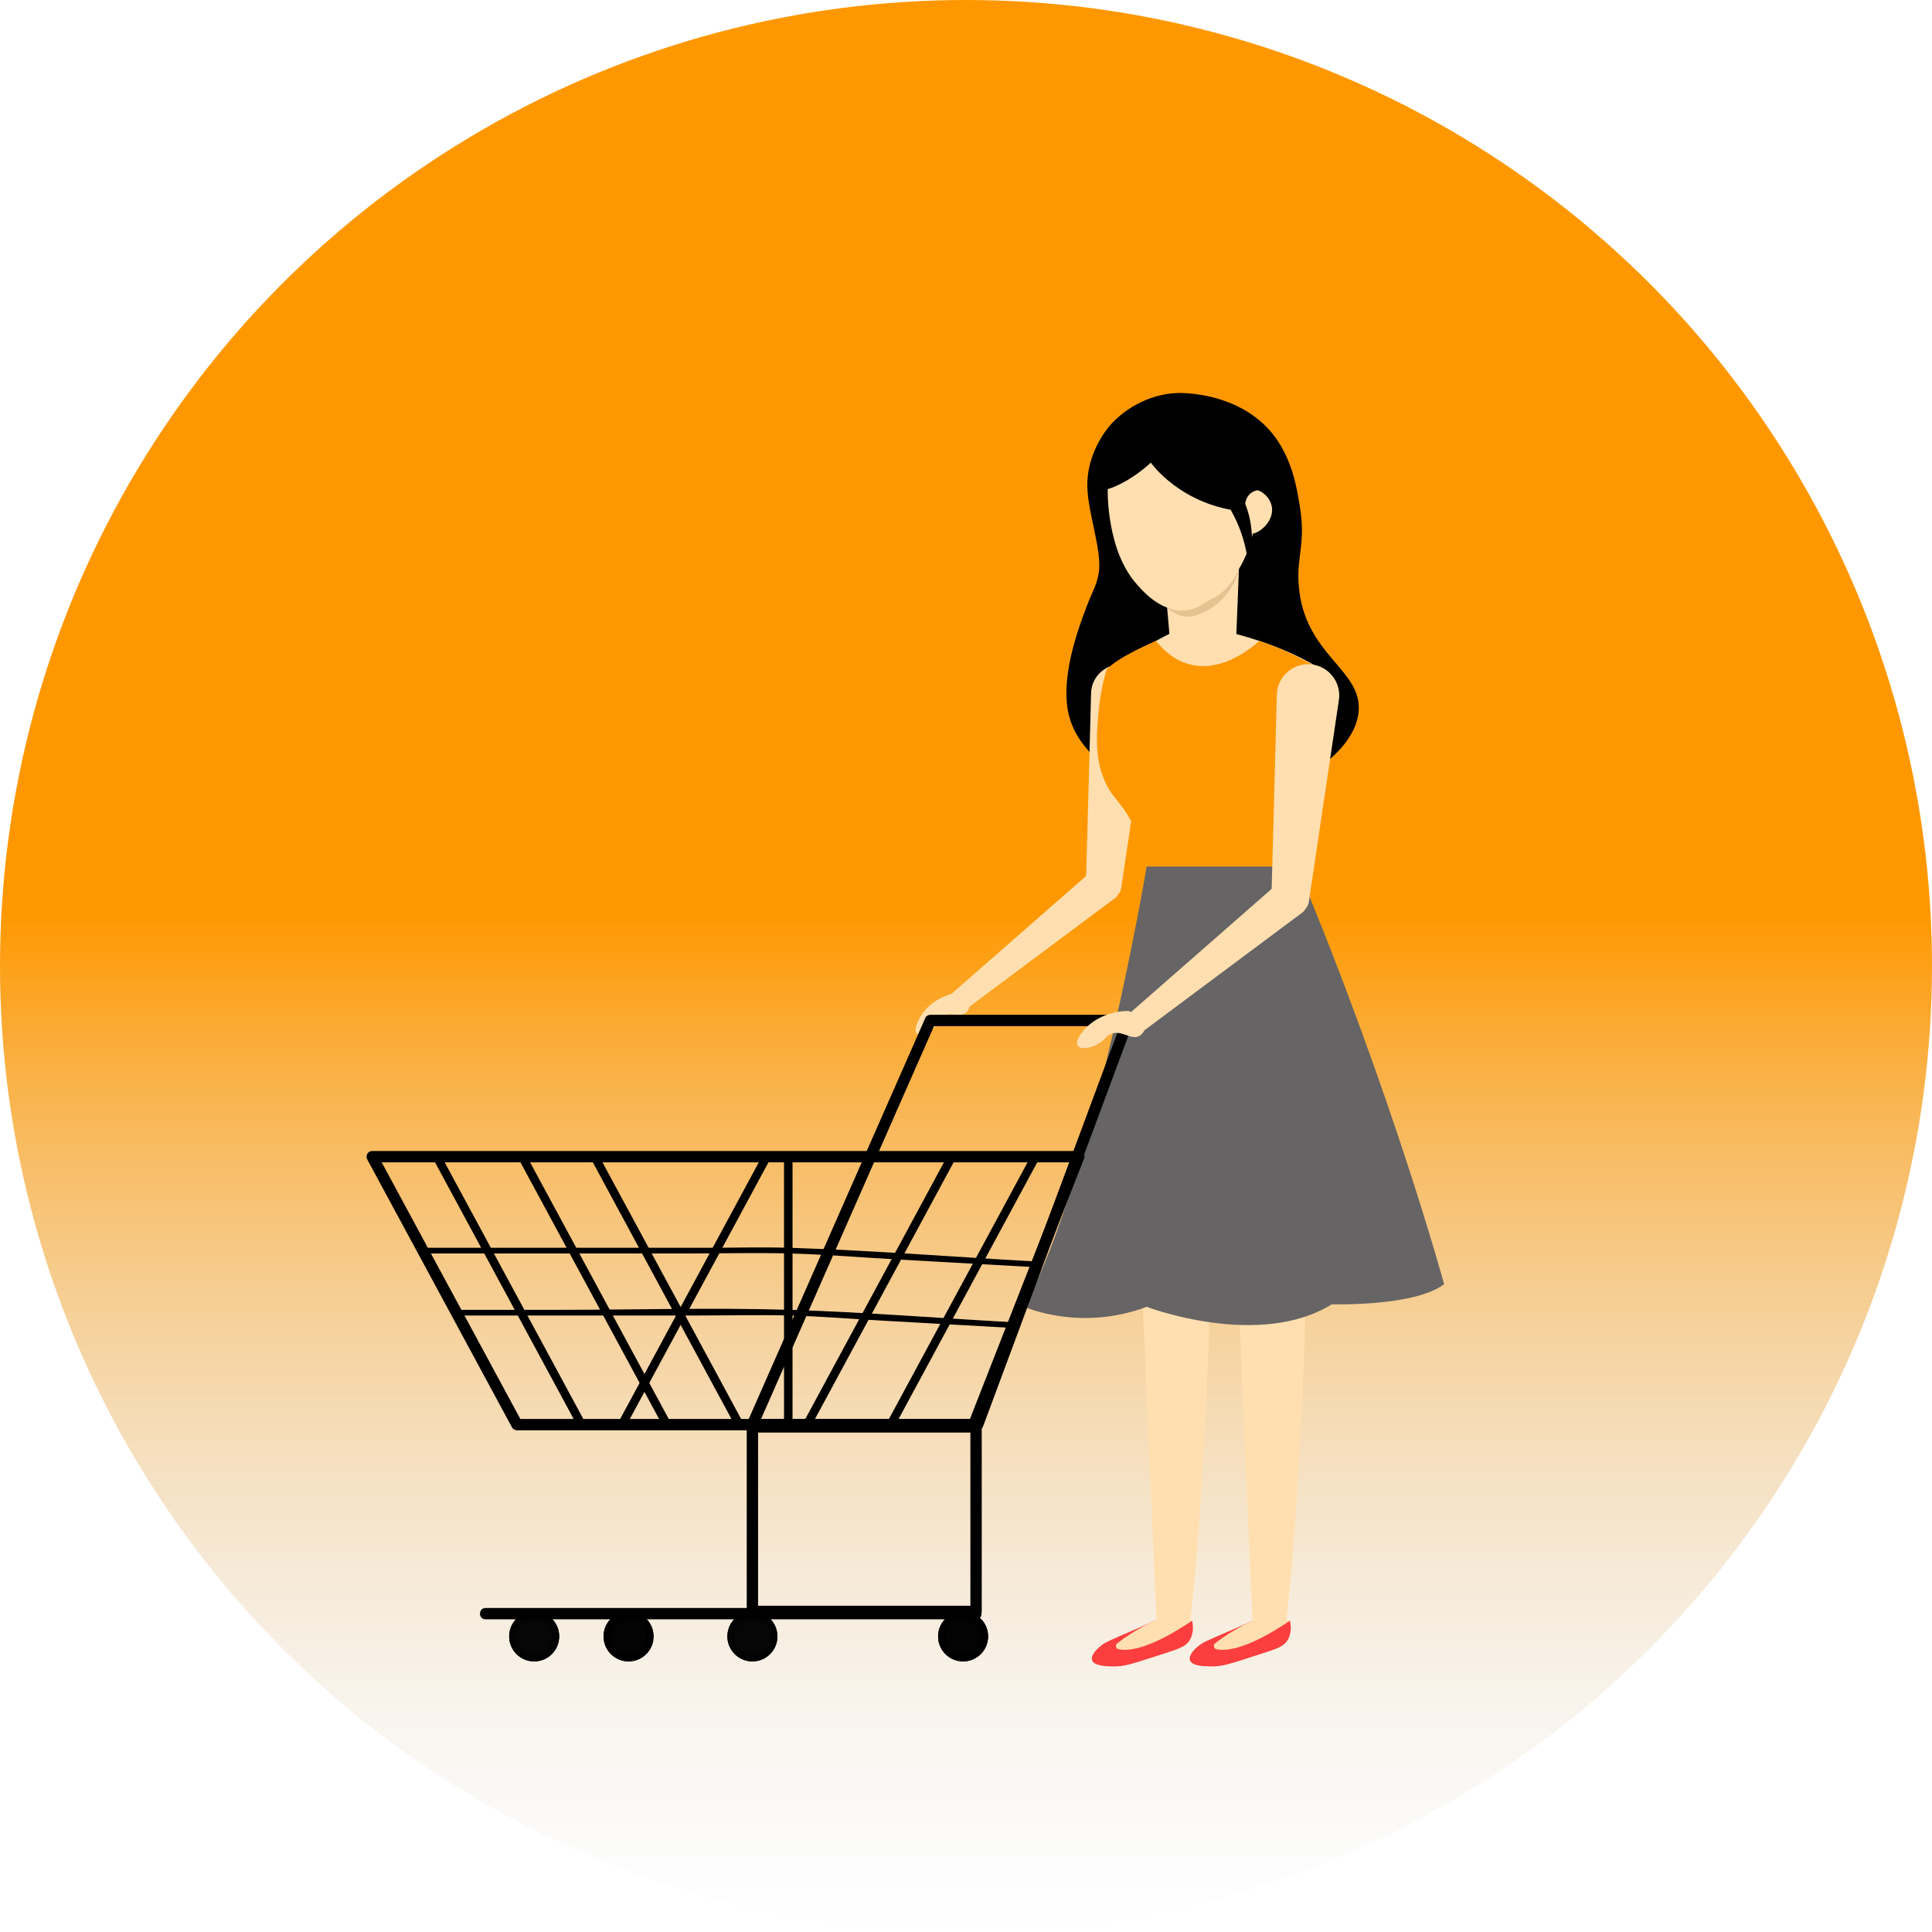 <svg width="250" height="250" viewBox="0 0 250 250" fill="none" xmlns="http://www.w3.org/2000/svg">
<circle cx="125" cy="125" r="125" fill="url(#paint0_linear_500_1063)"/>
<path d="M154.264 209.715C154.39 210.334 154.477 211.294 153.994 212.156C153.463 213.105 152.576 213.339 150.044 214.16C146.463 215.321 145.524 215.658 144.004 215.636C143.101 215.624 141.563 215.564 141.319 214.831C141.123 214.24 141.814 213.338 142.975 212.594C144.881 211.635 147.47 210.675 149.377 209.715" fill="#FC3E3E"/>
<path d="M154.024 209.685H149.64L147.246 154.217H156.418C156.641 161.909 156.59 169.606 156.265 177.294C155.862 186.833 155.061 201.432 154.024 209.685ZM166.439 209.685H162.055L159.661 154.217H168.833C169.056 161.909 169.005 169.606 168.68 177.294C168.277 186.833 167.477 201.432 166.439 209.685Z" fill="#FFDFB0"/>
<path d="M143.533 55.169C143.197 55.565 140.624 58.687 140.698 62.91C140.761 66.472 142.67 71.378 142.169 74.177C141.864 75.88 141.444 76.293 140.6 78.511C139.608 81.118 137.072 87.784 138.345 92.667C139.943 98.79 147.698 102.75 153.935 103.549C163.958 104.832 175.101 98.597 175.799 92.185C176.404 86.632 168.748 84.849 168.053 75.718C167.754 71.789 169.038 70.359 168.151 65.221C167.806 63.217 167.214 59.25 164.622 56.073C161.036 51.678 155.493 51.004 153.504 50.879C153.334 50.868 153.169 50.857 152.938 50.852C149.305 50.778 145.727 52.581 143.533 55.169Z" fill="black"/>
<path d="M145.42 86.01C143.204 85.754 141.246 87.453 141.186 89.682L140.524 114.492C140.499 115.447 141.405 116.295 142.6 116.433C143.834 116.576 144.933 115.913 145.078 114.938L148.739 90.343C149.055 88.22 147.551 86.257 145.42 86.01Z" fill="#FFDFB0"/>
<path d="M141.462 112.542L123.065 128.656L124.7 130.821L144.312 116.198C145.009 115.679 144.945 114.424 144.171 113.399C143.372 112.341 142.137 111.95 141.462 112.542ZM150.706 74.931L151.4 82.931H159.949L160.643 65.399L150.706 74.931Z" fill="#FFDFB0"/>
<path d="M159.984 82.042C168.594 84.349 172.333 87.601 172.333 87.601C157.084 96.023 141.991 87.601 141.991 87.601C144.035 85.748 151.267 82.042 151.267 82.042H159.984Z" fill="#FFDFB0"/>
<path d="M142.756 100.583C143.858 103.484 145.182 103.585 146.836 107.212C147.55 108.784 148.068 110.438 148.378 112.136H167.843C167.731 109.929 167.755 107.717 167.914 105.512C168.443 98.183 170.391 92.103 172.333 87.601C169.433 85.623 166.275 84.051 162.948 82.931C162.948 82.931 155.509 90.27 149.579 82.931C149.579 82.931 144.448 85.094 143.173 86.693C142.657 88.466 142.315 90.285 142.152 92.124C141.899 94.965 141.657 97.69 142.756 100.583Z" fill="#FF9800"/>
<path d="M148.378 112.136C148.378 112.136 141.736 151.849 132.557 169.101C132.557 169.101 139.721 172.356 148.378 169.101C148.378 169.101 162.899 174.635 172.333 168.775C172.333 168.775 183.042 169.101 186.867 166.171C186.867 166.171 180.176 141.608 167.843 112.136L148.378 112.136Z" fill="#666464"/>
<path d="M123.213 128.601C123.213 128.601 120.153 129.228 118.827 132.053C117.501 134.878 120.389 134.109 121.484 132.13C122.579 130.15 124.772 132.419 125.421 130.357C125.421 130.357 125.564 128.936 123.213 128.601Z" fill="#FFDFB0"/>
<path d="M97.36 214.985C99.148 214.985 100.597 213.536 100.597 211.748C100.597 209.961 99.148 208.512 97.36 208.512C95.573 208.512 94.124 209.961 94.124 211.748C94.124 213.536 95.573 214.985 97.36 214.985Z" fill="black"/>
<path d="M97.36 214.985C99.148 214.985 100.597 213.536 100.597 211.748C100.597 209.961 99.148 208.512 97.36 208.512C95.573 208.512 94.124 209.961 94.124 211.748C94.124 213.536 95.573 214.985 97.36 214.985Z" fill="black"/>
<path opacity="0.1" d="M97.36 214.037C98.624 214.037 99.649 213.012 99.649 211.748C99.649 210.485 98.624 209.46 97.36 209.46C96.096 209.46 95.072 210.485 95.072 211.748C95.072 213.012 96.096 214.037 97.36 214.037Z" fill="#202020"/>
<path opacity="0.11" d="M97.36 214.985C99.148 214.985 100.597 213.536 100.597 211.748C100.597 209.961 99.148 208.512 97.36 208.512C95.573 208.512 94.124 209.961 94.124 211.748C94.124 213.536 95.573 214.985 97.36 214.985Z" fill="#202020"/>
<path d="M69.122 214.985C70.909 214.985 72.359 213.536 72.359 211.748C72.359 209.961 70.909 208.512 69.122 208.512C67.335 208.512 65.886 209.961 65.886 211.748C65.886 213.536 67.335 214.985 69.122 214.985Z" fill="black"/>
<path d="M69.122 214.985C70.909 214.985 72.359 213.536 72.359 211.748C72.359 209.961 70.909 208.512 69.122 208.512C67.335 208.512 65.886 209.961 65.886 211.748C65.886 213.536 67.335 214.985 69.122 214.985Z" fill="black"/>
<path opacity="0.1" d="M69.122 214.037C70.386 214.037 71.411 213.012 71.411 211.748C71.411 210.485 70.386 209.46 69.122 209.46C67.858 209.46 66.834 210.485 66.834 211.748C66.834 213.012 67.858 214.037 69.122 214.037Z" fill="#202020"/>
<path opacity="0.11" d="M69.122 214.985C70.909 214.985 72.359 213.536 72.359 211.748C72.359 209.961 70.909 208.512 69.122 208.512C67.335 208.512 65.886 209.961 65.886 211.748C65.886 213.536 67.335 214.985 69.122 214.985Z" fill="#202020"/>
<path d="M124.624 214.985C126.411 214.985 127.86 213.536 127.86 211.748C127.86 209.961 126.411 208.512 124.624 208.512C122.837 208.512 121.388 209.961 121.388 211.748C121.388 213.536 122.837 214.985 124.624 214.985Z" fill="black"/>
<path d="M97.993 184.717L105.795 166.999L118.164 138.907L121.021 132.42L120.387 132.783H145.96L145.253 131.854L138.69 149.503L128.221 177.657L125.806 184.152L126.514 183.613H97.36C96.416 183.613 96.414 185.08 97.36 185.08H126.514C126.859 185.08 127.107 184.848 127.221 184.542L133.783 166.893L144.253 138.739L146.668 132.244C146.837 131.79 146.403 131.316 145.96 131.316H120.387C120.152 131.316 119.855 131.45 119.754 131.679L111.953 149.396L99.583 177.489L96.727 183.976C96.35 184.832 97.614 185.58 97.993 184.717Z" fill="black"/>
<path d="M126.303 207.779H97.36L98.094 208.512V184.64L97.36 185.374H126.303L125.569 184.64V208.512C125.569 209.456 127.036 209.458 127.036 208.512V184.64C127.036 184.243 126.7 183.906 126.303 183.906H97.36C96.964 183.906 96.627 184.243 96.627 184.64V208.512C96.627 208.909 96.963 209.246 97.36 209.246H126.303C127.247 209.246 127.248 207.779 126.303 207.779Z" fill="black"/>
<path d="M126.303 208.072H62.82C61.876 208.072 61.874 209.539 62.82 209.539H126.303C127.247 209.539 127.248 208.072 126.303 208.072ZM112.335 148.938H48.161C47.591 148.938 47.266 149.557 47.528 150.042L63.932 180.409L66.259 184.717C66.38 184.942 66.641 185.08 66.892 185.08H126.009C126.36 185.08 126.597 184.847 126.717 184.542L138.614 154.159L140.295 149.867C140.472 149.414 140.023 148.938 139.587 148.938H112.335C111.391 148.938 111.389 150.405 112.335 150.405H139.587L138.88 149.477L126.983 179.859L125.302 184.152L126.01 183.613H66.892L67.526 183.976L51.121 153.608L48.794 149.301L48.161 150.405H112.335C113.279 150.405 113.28 148.938 112.335 148.938Z" fill="black"/>
<path d="M56.045 149.949L72.45 180.317L74.776 184.624C75.113 185.248 76.063 184.693 75.727 184.069L59.322 153.701L56.995 149.394C56.658 148.771 55.708 149.325 56.045 149.949ZM67.1 149.949L83.504 180.317L85.831 184.624C86.168 185.248 87.118 184.693 86.781 184.069L70.376 153.701L68.05 149.394C67.713 148.771 66.763 149.325 67.1 149.949ZM76.465 149.949L92.87 180.317L95.197 184.624C95.533 185.248 96.484 184.693 96.147 184.069L79.742 153.701L77.415 149.394C77.079 148.771 76.128 149.325 76.465 149.949ZM133.515 149.394L117.11 179.762L114.783 184.069C114.447 184.692 115.396 185.248 115.733 184.624L132.138 154.257L134.465 149.949C134.801 149.326 133.852 148.77 133.515 149.394ZM122.693 149.394L106.288 179.762L103.961 184.069C103.624 184.692 104.574 185.248 104.911 184.624L121.316 154.257L123.643 149.949C123.979 149.326 123.03 148.77 122.693 149.394Z" fill="black"/>
<path d="M98.735 149.394L82.33 179.762L80.003 184.069C79.667 184.692 80.616 185.248 80.953 184.624L97.358 154.257L99.685 149.949C100.021 149.326 99.072 148.77 98.735 149.394ZM101.452 149.671V184.346C101.452 185.054 102.553 185.056 102.553 184.346V149.671C102.553 148.964 101.452 148.962 101.452 149.671Z" fill="black"/>
<path d="M59.207 170.224H90.345C94.271 170.224 98.211 170.125 102.136 170.224C106.283 170.329 110.438 170.684 114.58 170.915L131.053 171.834C131.524 171.86 131.523 171.126 131.053 171.1C121.461 170.565 111.853 169.791 102.252 169.494C92.32 169.187 82.332 169.491 72.396 169.491H59.207C58.735 169.491 58.734 170.224 59.207 170.224ZM54.729 162.197H88.964C93.348 162.197 97.747 162.089 102.13 162.197C106.711 162.31 111.301 162.705 115.875 162.96L133.93 163.967C134.402 163.993 134.4 163.259 133.93 163.233C123.383 162.645 112.819 161.798 102.262 161.467C98.654 161.355 95.026 161.463 91.417 161.463H54.729C54.257 161.464 54.256 162.197 54.729 162.197Z" fill="black"/>
<path d="M124.624 214.985C126.411 214.985 127.86 213.536 127.86 211.748C127.86 209.961 126.411 208.512 124.624 208.512C122.837 208.512 121.388 209.961 121.388 211.748C121.388 213.536 122.837 214.985 124.624 214.985Z" fill="black"/>
<path opacity="0.1" d="M124.624 214.037C125.888 214.037 126.913 213.012 126.913 211.748C126.913 210.485 125.888 209.46 124.624 209.46C123.36 209.46 122.336 210.485 122.336 211.748C122.336 213.012 123.36 214.037 124.624 214.037Z" fill="#202020"/>
<path d="M81.335 214.985C83.122 214.985 84.571 213.536 84.571 211.748C84.571 209.961 83.122 208.512 81.335 208.512C79.548 208.512 78.099 209.961 78.099 211.748C78.099 213.536 79.548 214.985 81.335 214.985Z" fill="black"/>
<path d="M81.335 214.985C83.122 214.985 84.571 213.536 84.571 211.748C84.571 209.961 83.122 208.512 81.335 208.512C79.548 208.512 78.099 209.961 78.099 211.748C78.099 213.536 79.548 214.985 81.335 214.985Z" fill="black"/>
<path opacity="0.1" d="M81.335 214.037C82.599 214.037 83.623 213.012 83.623 211.748C83.623 210.485 82.599 209.46 81.335 209.46C80.071 209.46 79.046 210.485 79.046 211.748C79.046 213.012 80.071 214.037 81.335 214.037Z" fill="#202020"/>
<path d="M149.377 209.715C149.377 209.715 146.679 210.978 144.568 212.644C144.287 212.866 144.38 213.323 144.729 213.403C145.885 213.669 148.631 213.518 154.264 209.715C152.656 209.34 150.984 209.34 149.377 209.715Z" fill="#FFDFB0"/>
<path d="M166.924 209.715C167.051 210.334 167.137 211.294 166.655 212.156C166.123 213.105 165.236 213.339 162.705 214.16C159.123 215.321 158.184 215.658 156.664 215.636C155.761 215.624 154.223 215.564 153.98 214.831C153.784 214.24 154.475 213.338 155.635 212.594C157.541 211.635 160.131 210.675 162.037 209.715" fill="#FC3E3E"/>
<path d="M162.037 209.715C162.037 209.715 159.339 210.978 157.229 212.644C156.947 212.866 157.04 213.323 157.39 213.404C158.545 213.669 161.291 213.518 166.924 209.715C165.317 209.337 163.644 209.337 162.037 209.715ZM169.723 85.977C167.368 85.704 165.286 87.509 165.223 89.879L164.519 116.252C164.492 117.267 165.456 118.168 166.725 118.315C168.037 118.467 169.206 117.762 169.36 116.726L173.252 90.581C173.588 88.325 171.989 86.239 169.723 85.977Z" fill="#FFDFB0"/>
<path d="M165.516 114.178L145.961 131.307L147.699 133.609L168.547 118.065C169.287 117.513 169.219 116.178 168.396 115.089C167.546 113.965 166.234 113.55 165.516 114.178Z" fill="#FFDFB0"/>
<path d="M146.058 130.823C146.058 130.823 142.44 130.644 140.136 133.432C137.832 136.22 141.296 136.191 143.097 134.285C144.898 132.379 146.704 135.56 148.029 133.432C148.029 133.432 148.6 131.879 146.058 130.823Z" fill="#FFDFB0"/>
<path d="M151.027 78.631C152.036 78.609 153.041 78.496 154.03 78.295C155.18 78.061 156.239 77.846 157.274 77.248C157.882 76.897 159.339 75.919 160.317 73.626C160.065 74.681 159.666 75.483 159.339 76.023C159.004 76.577 157.881 78.287 155.72 79.246C154.997 79.567 154.295 79.879 153.343 79.774C152.15 79.643 151.343 78.94 151.027 78.631Z" fill="#E5C391"/>
<path d="M162.296 64.289C162.352 63.788 162.837 58.618 158.531 55.444C157.861 54.95 154.716 52.763 150.668 53.421C149.877 53.549 148.148 53.858 146.576 55.11C141.546 59.116 143.772 68.29 144.152 69.737C145.007 72.996 146.379 74.737 146.771 75.212C147.59 76.207 150.11 79.267 153.376 78.979C154.696 78.863 155.607 78.246 156.692 77.512C159.427 75.66 160.641 73.118 161.091 72.152C162.567 68.98 162.515 66.056 162.296 64.289Z" fill="#FFDFB0"/>
<path d="M161.907 63.452C162.775 63.059 164.326 64.122 164.575 65.579C164.931 67.658 162.453 69.469 161.555 68.999C160.486 68.439 160.547 64.067 161.907 63.452Z" fill="#FFDFB0"/>
<path d="M148.929 59.871C148.929 59.871 152.784 65.48 161.109 66.222C161.109 66.222 160.713 63.831 162.712 63.431C162.712 63.431 164.447 52.702 153.026 52.317C153.026 52.317 141.529 51.7 142.839 63.417C142.839 63.417 145.383 63.032 148.929 59.871Z" fill="black"/>
<path d="M159.26 65.999C159.26 65.999 162.962 71.967 160.922 77.713C160.922 77.713 162.941 71.179 161.517 66.323C160.094 61.468 159.26 65.999 159.26 65.999Z" fill="black"/>
<defs>
<linearGradient id="paint0_linear_500_1063" x1="125" y1="0" x2="125" y2="250" gradientUnits="userSpaceOnUse">
<stop offset="0.472" stop-color="#FF9800"/>
<stop offset="1" stop-color="#D9D9D9" stop-opacity="0"/>
</linearGradient>
</defs>
</svg>
